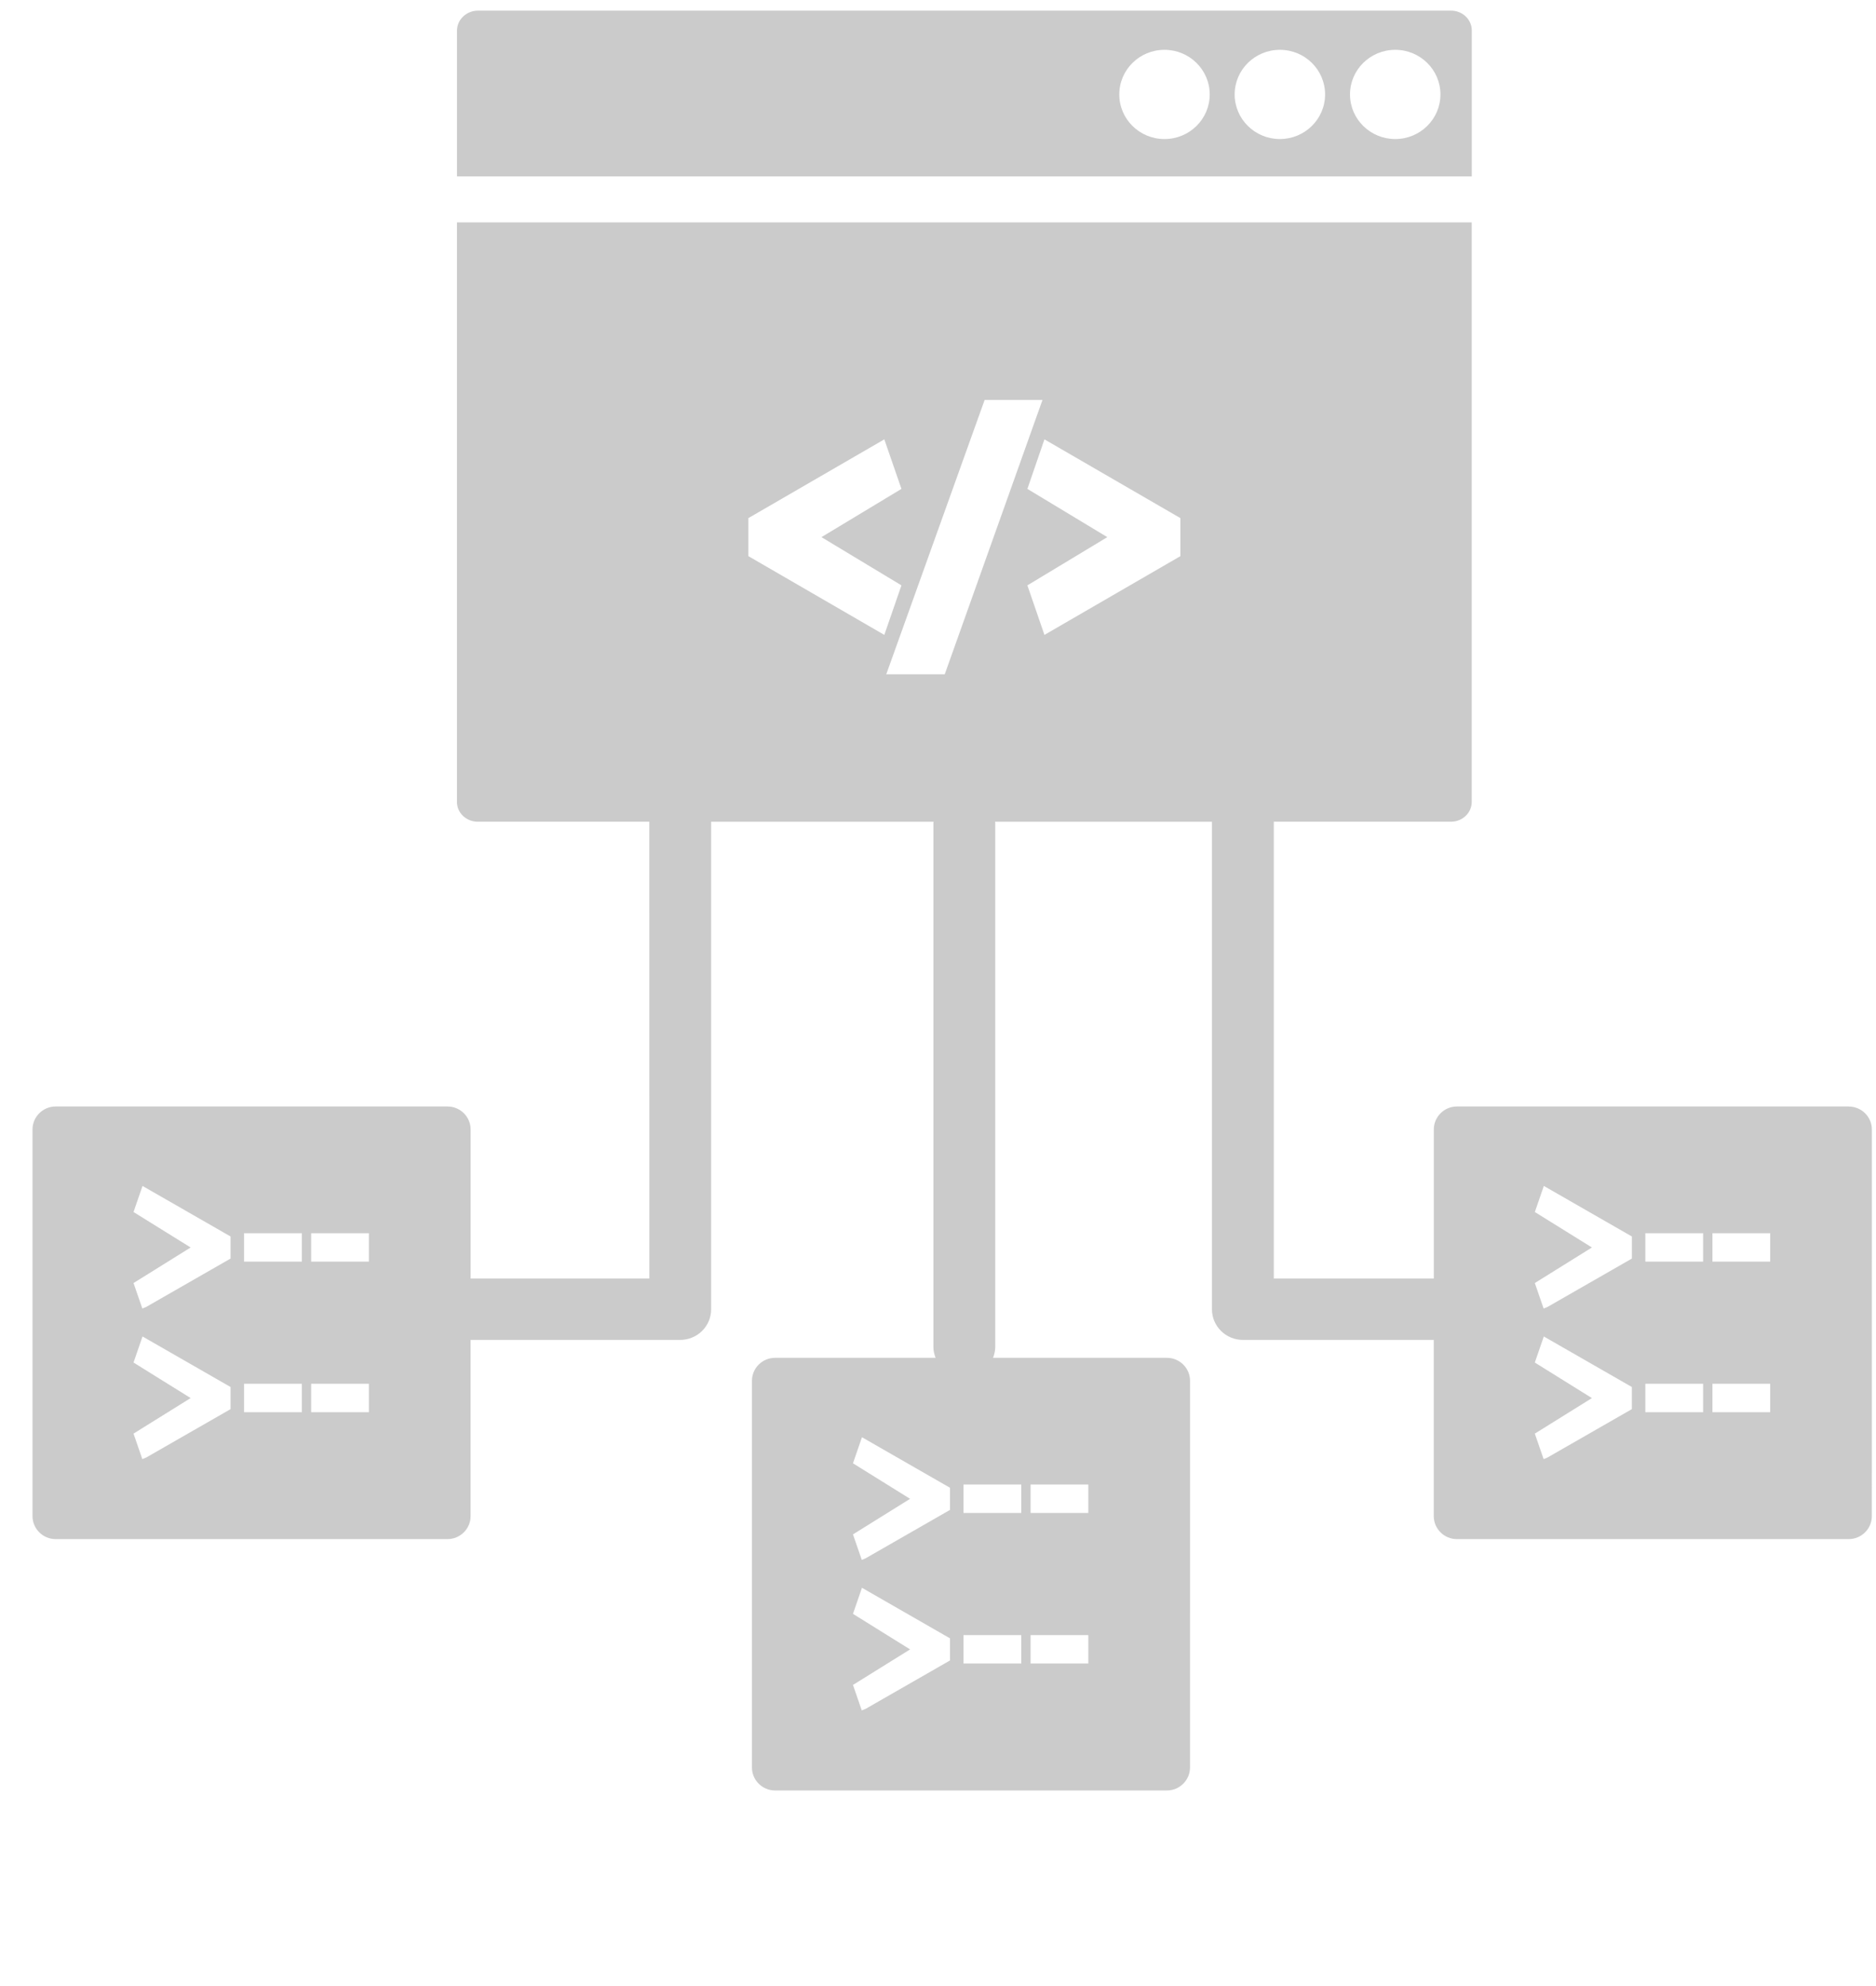 <svg width="68" height="72" viewBox="0 0 68 72" fill="none" xmlns="http://www.w3.org/2000/svg">
<path d="M53.348 1.101C53.348 0.706 53.01 0.386 52.595 0.386H17.327C16.907 0.386 16.565 0.71 16.565 1.111V6.395H53.348L53.348 1.101ZM42.21 5.041C41.304 5.041 40.571 4.317 40.571 3.424C40.571 2.53 41.304 1.806 42.21 1.806C43.114 1.806 43.849 2.53 43.849 3.424C43.849 4.317 43.115 5.041 42.21 5.041ZM46.392 5.041C45.488 5.041 44.753 4.317 44.753 3.424C44.753 2.53 45.487 1.806 46.392 1.806C47.298 1.806 48.031 2.53 48.031 3.424C48.031 4.317 47.296 5.041 46.392 5.041ZM50.573 5.041C49.669 5.041 48.934 4.317 48.934 3.424C48.934 2.53 49.668 1.806 50.573 1.806C51.479 1.806 52.212 2.53 52.212 3.424C52.212 4.317 51.479 5.041 50.573 5.041Z" fill="#CBCBCB"/>
<path d="M67.013 40.113H52.812C52.348 40.113 51.972 40.488 51.972 40.948V46.351H46.172V29.79H52.594C53.009 29.79 53.346 29.468 53.346 29.073V8.062H16.563V29.073C16.563 29.468 16.9 29.79 17.315 29.79H23.536L23.537 46.351H17.059V40.948C17.059 40.487 16.682 40.113 16.219 40.113H2.018C1.555 40.113 1.178 40.488 1.178 40.948V54.963C1.178 55.423 1.555 55.797 2.018 55.797H16.218C16.681 55.797 17.058 55.424 17.058 54.963V48.576H24.656C24.951 48.576 25.24 48.458 25.449 48.25C25.661 48.04 25.777 47.76 25.777 47.464L25.776 29.791H33.842C33.841 29.807 33.833 29.82 33.833 29.836V48.832C33.833 48.971 33.865 49.102 33.913 49.225H28.096C27.632 49.225 27.256 49.599 27.256 50.06V64.076C27.256 64.536 27.632 64.91 28.096 64.91H42.296C42.759 64.91 43.135 64.535 43.135 64.076L43.136 50.06C43.136 49.599 42.759 49.225 42.296 49.225H35.995C36.042 49.103 36.075 48.971 36.075 48.832L36.075 29.836C36.075 29.82 36.066 29.806 36.065 29.791H43.93V47.464C43.93 47.761 44.047 48.041 44.258 48.25C44.467 48.458 44.755 48.576 45.051 48.576H51.97V54.963C51.97 55.423 52.346 55.797 52.809 55.797H67.009C67.473 55.797 67.849 55.424 67.849 54.963L67.85 40.95C67.851 40.489 67.475 40.115 67.011 40.115L67.013 40.113ZM8.358 51.085L5.295 52.842L5.159 52.897L4.84 51.973L6.91 50.684L4.84 49.396L5.166 48.451L8.357 50.283V51.085L8.358 51.085ZM8.358 45.626L5.295 47.383L5.159 47.437L4.84 46.514L6.91 45.225L4.84 43.939L5.166 42.994L8.357 44.826V45.626L8.358 45.626ZM10.94 51.197H8.847V50.165H10.94V51.197ZM10.94 45.738H8.847V44.707H10.94V45.738ZM13.371 51.197H11.278V50.165H13.371V51.197ZM13.371 45.738H11.278V44.707H13.371V45.738ZM34.436 60.196L31.373 61.953L31.237 62.008L30.918 61.084L32.988 59.796L30.918 58.507L31.244 57.562L34.435 59.395V60.196L34.436 60.196ZM34.436 54.738L31.373 56.495L31.237 56.55L30.918 55.626L32.988 54.337L30.918 53.049L31.244 52.104L34.435 53.936V54.738L34.436 54.738ZM37.018 60.308H34.924V59.277H37.018V60.308ZM37.356 53.818H39.449V54.849H37.356V53.818ZM37.356 59.277H39.449V60.308H37.356V59.277ZM37.018 54.849H34.924V53.818H37.018V54.849ZM27.127 20.162V18.783L32.054 15.928L32.675 17.724L29.776 19.473L32.675 21.221L32.054 23.017L27.127 20.162ZM35.69 14.5H37.787L34.244 24.446H32.124L35.69 14.5ZM42.786 20.162L37.858 23.017L37.24 21.221L40.137 19.473L37.24 17.724L37.858 15.928L42.786 18.783V20.162ZM59.151 51.085L56.088 52.842L55.952 52.897L55.633 51.973L57.703 50.685L55.633 49.396L55.959 48.451L59.15 50.283V51.085L59.151 51.085ZM59.151 45.627L56.088 47.384L55.952 47.437L55.633 46.514L57.703 45.225L55.634 43.939L55.96 42.994L59.151 44.826L59.151 45.627ZM61.733 51.197H59.639V50.166H61.733V51.197ZM61.733 45.738H59.639V44.707H61.733V45.738ZM64.164 51.197H62.071V50.166H64.164V51.197ZM64.164 45.738H62.071V44.707H64.164V45.738Z" fill="#CBCBCB"/>
</svg>
